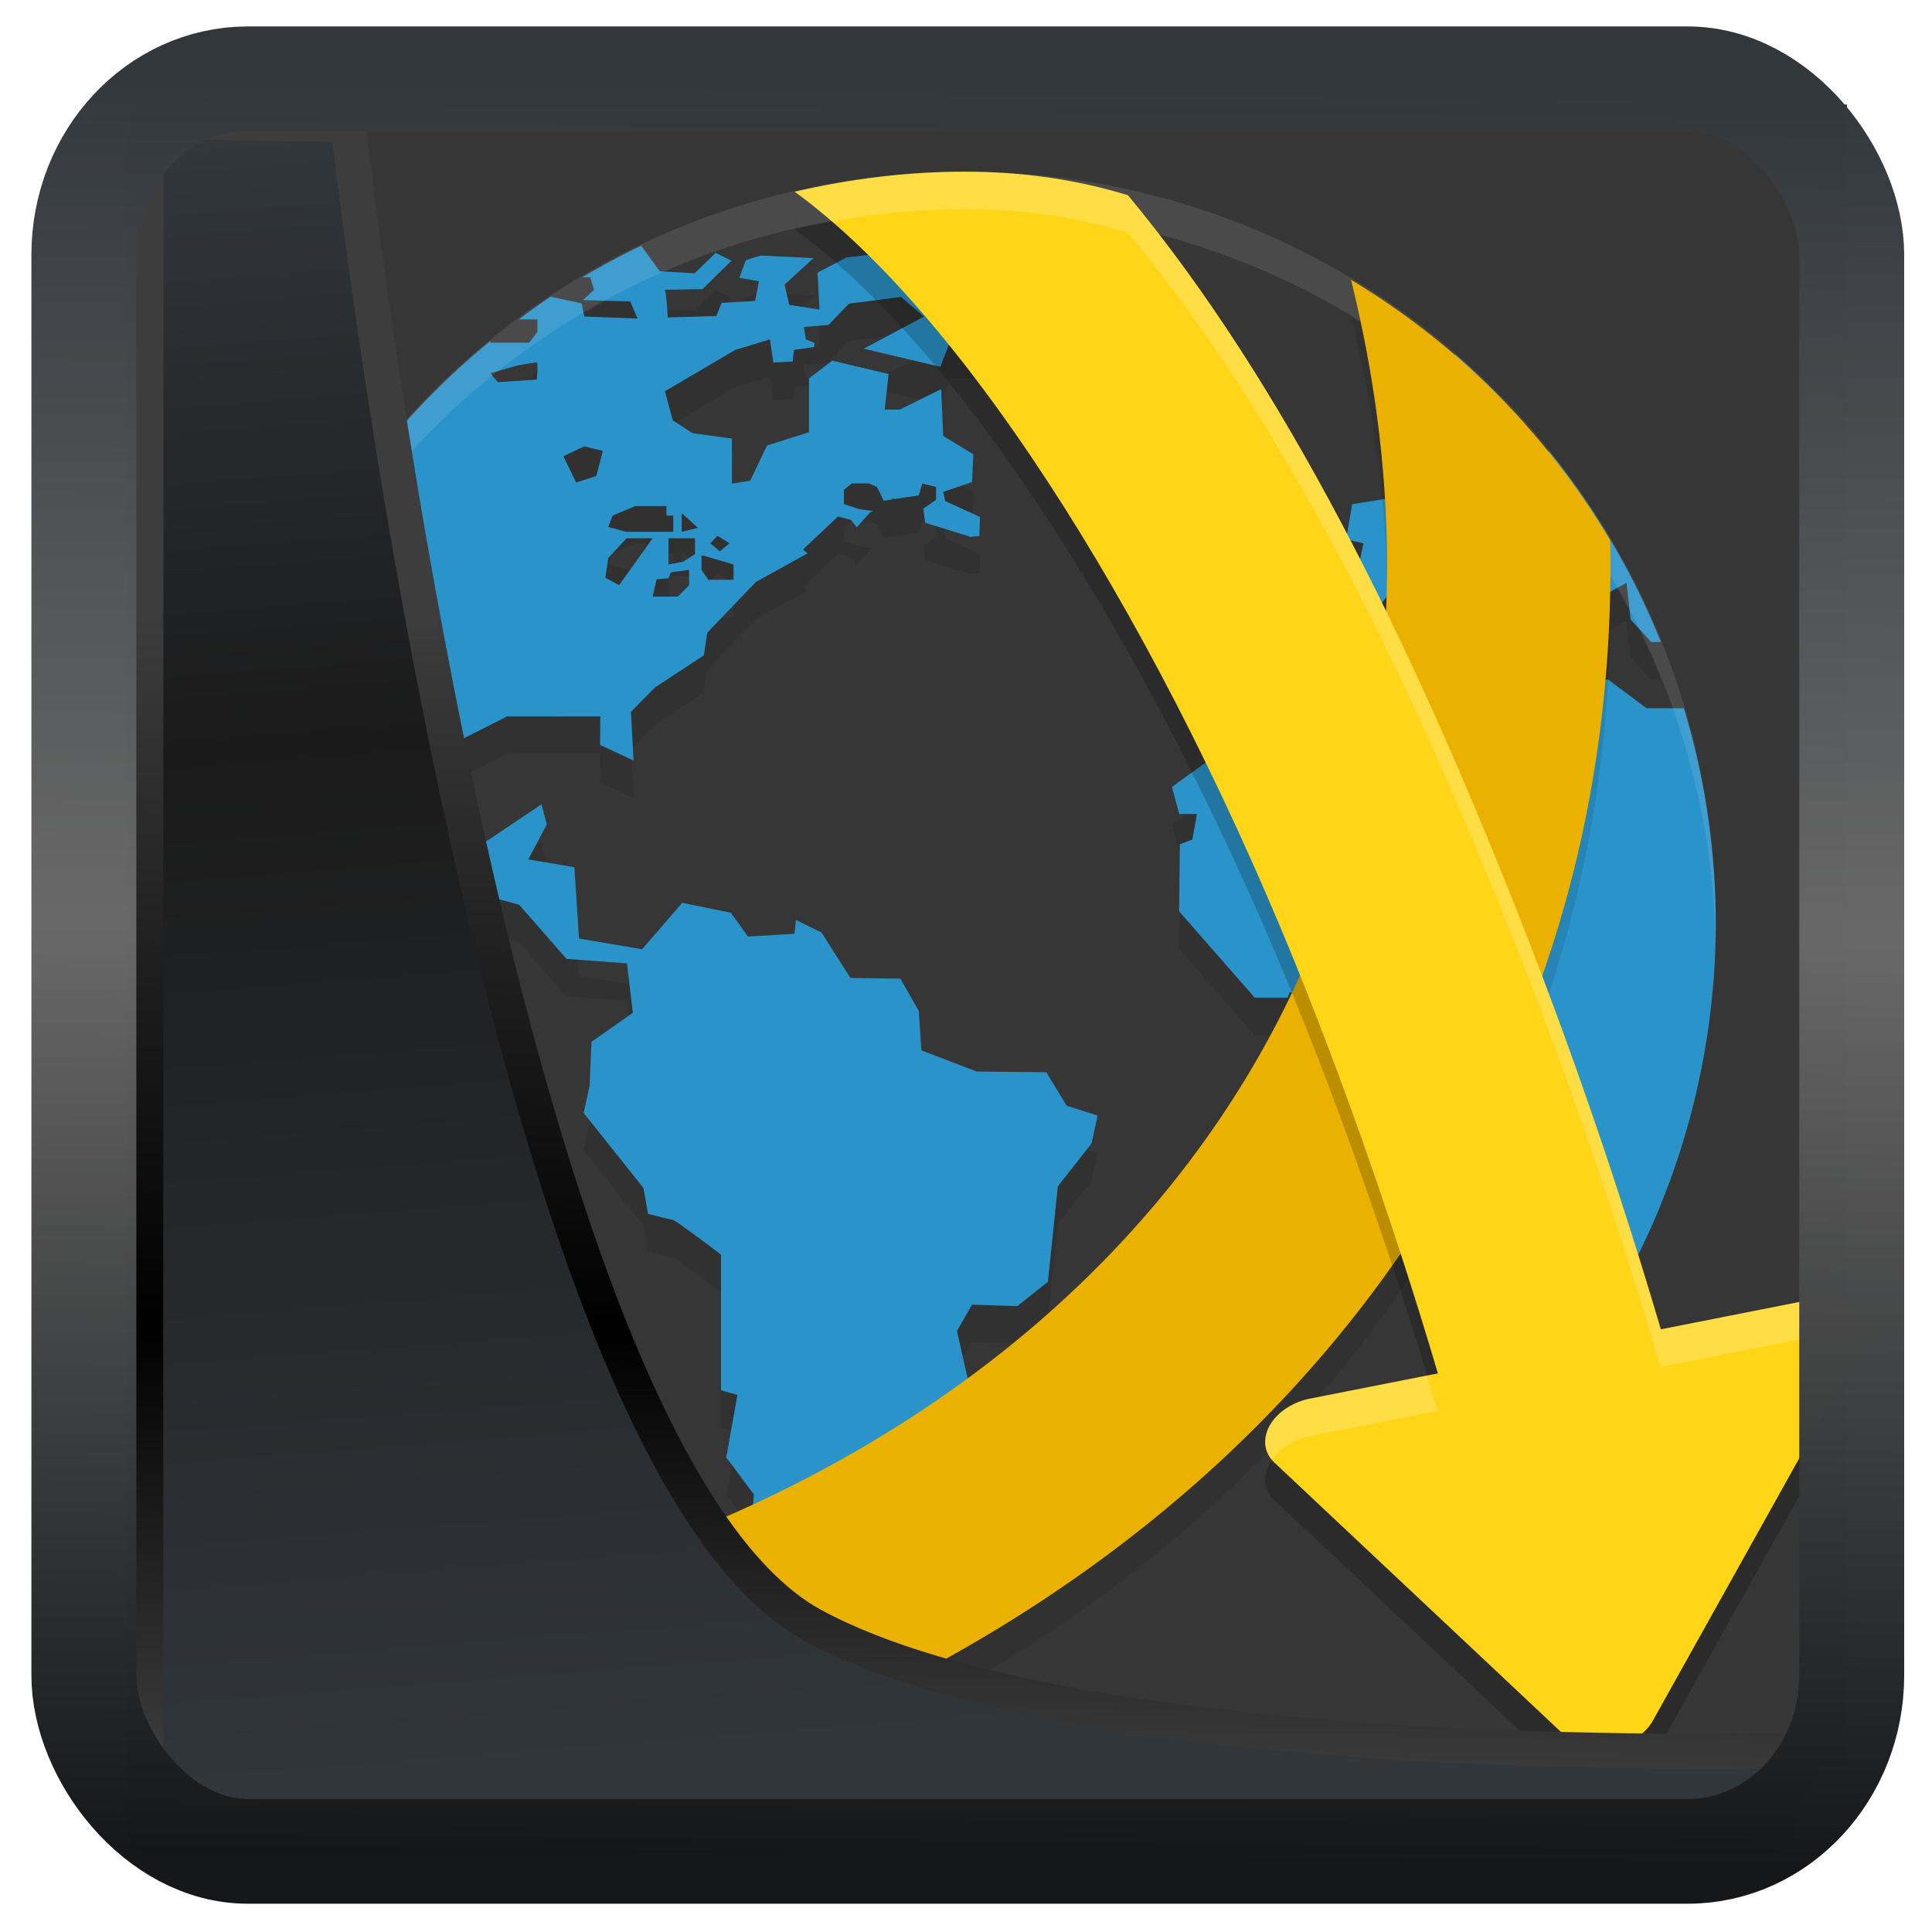 <?xml version="1.0" encoding="UTF-8" standalone="no"?>
<!-- Created with Inkscape (http://www.inkscape.org/) -->

<svg
   width="32"
   height="32"
   version="1.1"
   viewBox="0 0 32 32"
   id="svg22"
   xmlns:xlink="http://www.w3.org/1999/xlink"
   xmlns="http://www.w3.org/2000/svg"
   xmlns:svg="http://www.w3.org/2000/svg">
  <defs
     id="defs12">
    <linearGradient
       xlink:href="#linearGradient3487"
       id="linearGradient3403"
       gradientUnits="userSpaceOnUse"
       x1="6.949"
       y1="4.555"
       x2="11.215"
       y2="59.052" />
    <linearGradient
       id="linearGradient3487">
      <stop
         style="stop-color:#32373c;stop-opacity:1"
         offset="0"
         id="stop3481" />
      <stop
         id="stop3483"
         offset="0.368"
         style="stop-color:#1a1a1a;stop-opacity:1" />
      <stop
         style="stop-color:#31363b;stop-opacity:1"
         offset="1"
         id="stop3485" />
    </linearGradient>
    <linearGradient
       xlink:href="#linearGradient20604"
       id="linearGradient20558"
       gradientUnits="userSpaceOnUse"
       x1="25.802"
       y1="20.374"
       x2="25.111"
       y2="58.913" />
    <linearGradient
       id="linearGradient20604">
      <stop
         id="stop20598"
         offset="0"
         style="stop-color:#3d3d3d;stop-opacity:1" />
      <stop
         style="stop-color:#000000;stop-opacity:1"
         offset="0.618"
         id="stop20600" />
      <stop
         id="stop20602"
         offset="1"
         style="stop-color:#3d3d3d;stop-opacity:1" />
    </linearGradient>
    <filter
       style="color-interpolation-filters:sRGB"
       id="filter20720"
       x="-0.017"
       y="-0.016"
       width="1.034"
       height="1.033">
      <feGaussianBlur
         stdDeviation="0.147"
         id="feGaussianBlur20722" />
    </filter>
    <linearGradient
       gradientTransform="translate(0.361,-0.13)"
       xlink:href="#linearGradient4555"
       id="linearGradient4557"
       x1="43.5"
       y1="64.012"
       x2="44.142"
       y2="0.306"
       gradientUnits="userSpaceOnUse" />
    <linearGradient
       id="linearGradient4555">
      <stop
         style="stop-color:#141618;stop-opacity:1"
         offset="0"
         id="stop4551" />
      <stop
         id="stop4559"
         offset="0.518"
         style="stop-color:#686868;stop-opacity:1" />
      <stop
         style="stop-color:#31363b;stop-opacity:1"
         offset="1"
         id="stop4553" />
    </linearGradient>
    <filter
       style="color-interpolation-filters:sRGB"
       id="filter4601"
       x="-0.03"
       width="1.06"
       y="-0.03"
       height="1.06">
      <feGaussianBlur
         stdDeviation="0.015"
         id="feGaussianBlur4603" />
    </filter>
  </defs>
  <rect
     y="1.732"
     x="3.845"
     height="27.506"
     width="26.747"
     id="rect4539-1"
     style="opacity:1;fill:#363636;fill-opacity:1;stroke:none;stroke-width:0.496;stroke-linejoin:round;stroke-miterlimit:7.8;stroke-dasharray:none;stroke-opacity:0.995" />
  <g
     id="g11"
     transform="matrix(0.622,0,0,0.622,1.051,0.356)"
     style="display:inline">
    <path
       style="opacity:0.1"
       d="m 15.385,6.971 a 20,20 0 0 0 -1.564,0.84 h 0.205 l 0.104,0.334 -0.295,0.275 1.26,0.035 0.193,0.455 -1.418,-0.053 -0.07,-0.35 -0.826,-0.18 a 20,20 0 0 0 -0.846,0.605 h 0.494 v 0.33 l -0.217,0.289 H 11.369 V 9.51 A 20,20 0 0 0 5.131,18.436 l 0.109,0.053 v 1.67 l 0.838,1.436 0.684,0.105 0.088,-0.492 -0.807,-1.244 -0.156,-1.211 H 6.357 L 6.557,19.998 7.721,21.699 7.422,22.248 8.162,23.383 10,23.84 v -0.299 l 0.734,0.105 -0.068,0.525 0.576,0.105 0.893,0.244 1.26,1.439 1.611,0.121 0.156,1.316 -1.102,0.771 -0.051,1.176 -0.158,0.719 1.594,2 0.121,0.684 c 0,0 0.577,0.158 0.648,0.158 0.07,0 1.295,0.93 1.295,0.93 v 3.613 l 0.438,0.123 -0.297,1.666 0.734,0.982 -0.135,1.652 0.846,1.49 a 20,20 0 0 0 2.145,0.422 l -0.316,-0.268 0.053,-0.387 0.164,-0.473 0.035,-0.482 -0.623,-0.02 -0.314,-0.395 0.518,-0.5 0.07,-0.375 -0.578,-0.166 0.035,-0.35 0.822,-0.125 1.252,-0.604 0.42,-0.771 1.312,-1.684 -0.297,-1.316 0.402,-0.701 1.207,0.037 0.812,-0.646 0.264,-2.541 0.9,-1.146 0.158,-0.738 -0.822,-0.264 -0.543,-0.891 -1.855,-0.02 -1.471,-0.562 -0.068,-1.051 -0.492,-0.859 -1.33,-0.02 -0.768,-1.209 -0.684,-0.334 -0.035,0.367 -1.242,0.074 -0.455,-0.635 -1.295,-0.264 -1.068,1.236 -1.68,-0.285 -0.123,-1.898 -1.227,-0.209 0.492,-0.932 -0.141,-0.535 -1.611,1.08 -1.014,-0.123 -0.361,-0.795 0.221,-0.818 0.559,-1.031 1.287,-0.652 2.484,-0.002 -0.006,0.76 0.893,0.416 -0.07,-1.297 0.643,-0.65 1.299,-0.854 0.09,-0.602 1.295,-1.352 1.377,-0.764 -0.121,-0.102 0.932,-0.879 0.342,0.09 0.158,0.197 0.354,-0.395 0.086,-0.037 -0.387,-0.055 -0.395,-0.133 v -0.379 l 0.209,-0.17 h 0.459 l 0.211,0.092 0.182,0.369 0.225,-0.033 v -0.033 l 0.062,0.021 0.646,-0.098 0.092,-0.316 0.367,0.092 v 0.344 l -0.34,0.234 0.051,0.375 1.168,0.361 c 0,0 0.002,0.006 0.004,0.016 l 0.27,-0.023 0.018,-0.508 -0.928,-0.424 -0.053,-0.242 0.77,-0.264 0.033,-0.738 -0.803,-0.49 -0.053,-1.244 -1.104,0.543 h -0.402 l 0.105,-0.947 -1.5,-0.355 -0.621,0.471 v 1.434 l -1.117,0.355 -0.447,0.936 -0.486,0.078 v -1.197 l -1.049,-0.145 -0.525,-0.342 -0.211,-0.775 1.877,-1.102 0.918,-0.279 0.094,0.617 0.512,-0.025 0.039,-0.311 0.535,-0.078 L 20,9.561 19.77,9.465 19.717,9.135 20.375,9.08 l 0.396,-0.416 0.021,-0.029 0.006,0.002 0.121,-0.125 1.383,-0.176 0.611,0.521 -1.604,0.855 2.041,0.482 0.264,-0.684 h 0.893 L 24.822,8.916 24.193,8.758 V 8.004 L 22.215,7.125 20.85,7.283 20.08,7.688 l 0.053,0.982 -0.807,-0.123 -0.123,-0.543 0.771,-0.703 -1.4,-0.068 -0.402,0.121 -0.174,0.473 0.523,0.09 -0.104,0.525 -0.893,0.053 -0.139,0.35 -1.295,0.037 c 0,0 -0.036,-0.736 -0.088,-0.736 -0.052,10e-5 1.014,-0.018 1.014,-0.018 L 17.789,7.371 17.369,7.16 16.809,7.705 15.881,7.652 Z m 21.682,2.9 -0.637,0.25 -0.408,0.445 0.094,0.52 0.502,0.07 0.301,0.758 0.865,-0.35 0.143,1.012 h -0.26 l -0.711,-0.105 -0.787,0.133 -0.762,1.078 -1.09,0.172 -0.158,0.936 0.461,0.107 -0.133,0.602 -1.082,-0.217 -0.992,0.217 -0.211,0.553 0.172,1.162 0.582,0.273 0.977,-0.006 0.66,-0.059 0.201,-0.527 1.031,-1.342 0.68,0.139 0.668,-0.605 0.125,0.473 1.645,1.113 -0.201,0.27 -0.742,-0.039 0.285,0.404 0.457,0.1 0.533,-0.223 -0.012,-0.645 0.238,-0.119 -0.191,-0.203 -1.098,-0.613 -0.287,-0.814 h 0.912 l 0.291,0.289 0.785,0.68 0.033,0.82 0.814,0.867 0.303,-1.189 0.562,-0.309 0.105,0.973 0.551,0.605 0.256,-0.004 a 20,20 0 0 0 -2.969,-5.064 l -1.326,-0.012 -0.09,-0.301 0.789,-0.402 a 20,20 0 0 0 -1.875,-1.871 z m -24.463,0.207 c 0.039,0 0,0.459 0,0.459 l -1.037,0.066 -0.197,-0.236 0.734,-0.211 c 0,0 0.46,-0.078 0.5,-0.078 z m 1.262,2.236 0.498,0.119 -0.172,0.67 -0.539,0.172 -0.34,-0.699 z m 1.365,1.59 h 0.826 v 0.252 h 0.182 v 0.434 H 14.979 L 14.508,14.459 14.625,14.156 Z m 1.232,0.186 0.434,0.395 -0.434,0.105 z m 0.953,0.605 0.32,0.201 -0.258,0.213 -0.254,-0.213 z m -2.422,0.066 h 0.695 l -0.893,1.248 -0.367,-0.197 0.078,-0.525 z m 1.117,0 h 0.707 v 0.42 l -0.314,0.203 -0.393,0.074 z m 0.879,0.461 h 0.053 l 0.801,0.236 v 0.408 h -0.67 l -0.184,-0.266 z m -0.33,0.379 v 0.41 l -0.301,0.303 h -0.67 l 0.105,-0.459 0.316,-0.027 0.064,-0.158 z m 20.82,1.738 -2.363,0.184 -0.732,0.395 h -0.938 l -0.461,-0.047 -1.139,0.635 v 1.193 l -2.33,1.684 0.193,0.719 h 0.473 l -0.123,0.684 -0.332,0.123 -0.02,1.789 2.014,2.297 h 0.875 l 0.055,-0.139 h 1.574 l 0.453,-0.422 h 0.895 l 0.488,0.492 1.332,0.139 -0.176,1.773 1.477,2.613 -0.777,1.49 0.053,0.701 0.611,0.613 v 1.688 l 0.705,0.951 a 20,20 0 0 0 4.688,-12.381 20,20 0 0 0 -0.824,-5.227 H 42.156 l -1.023,-0.764 -1.076,0.105 v 0.658 h -0.342 l -0.367,-0.264 -1.867,-0.475 z"
       id="path2" />
    <path
       style="display:inline;fill:#2a94ca;fill-opacity:1"
       d="M 15.385,5.971 A 20,20 0 0 0 13.82,6.811 h 0.205 l 0.104,0.334 -0.295,0.275 1.26,0.035 0.193,0.455 -1.418,-0.053 -0.07,-0.35 -0.826,-0.18 a 20,20 0 0 0 -0.846,0.606 h 0.494 v 0.33 l -0.217,0.289 H 11.369 V 8.51 A 20,20 0 0 0 5.131,17.436 l 0.109,0.052 v 1.67 L 6.078,20.594 6.762,20.699 6.85,20.207 6.043,18.963 5.887,17.752 h 0.471 l 0.199,1.246 1.164,1.701 -0.299,0.549 0.74,1.135 L 10,22.84 v -0.299 l 0.734,0.105 -0.068,0.526 0.576,0.105 0.893,0.244 1.26,1.44 1.611,0.121 0.156,1.316 -1.101,0.772 -0.051,1.176 -0.158,0.718 1.593,2 0.121,0.684 c 0,0 0.578,0.158 0.649,0.158 0.07,0 1.295,0.93 1.295,0.93 v 3.613 l 0.437,0.123 -0.297,1.666 0.735,0.983 -0.135,1.652 0.971,1.711 1.238,1.082 a 20,20 0 0 0 0.066,0.012 l 1.198,0.021 0.121,-0.404 -0.92,-0.777 0.053,-0.387 0.164,-0.473 0.035,-0.482 -0.623,-0.02 -0.315,-0.394 0.518,-0.5 0.07,-0.375 -0.578,-0.166 0.035,-0.35 0.822,-0.125 1.252,-0.603 0.42,-0.772 1.313,-1.683 -0.297,-1.317 0.402,-0.701 1.207,0.037 0.813,-0.646 0.264,-2.541 0.9,-1.147 0.158,-0.738 -0.822,-0.264 -0.543,-0.891 -1.856,-0.019 -1.47,-0.563 -0.069,-1.05 -0.492,-0.86 -1.33,-0.019 -0.767,-1.209 -0.684,-0.334 -0.035,0.367 -1.242,0.074 -0.456,-0.635 -1.294,-0.263 -1.069,1.236 -1.679,-0.285 -0.124,-1.899 -1.226,-0.209 0.492,-0.931 -0.141,-0.535 -1.611,1.08 -1.014,-0.123 -0.361,-0.795 0.221,-0.819 0.558,-1.031 1.288,-0.652 2.484,-0.002 -0.006,0.76 0.893,0.416 -0.071,-1.297 0.643,-0.651 1.299,-0.853 0.09,-0.602 1.295,-1.351 1.376,-0.764 -0.121,-0.101 0.932,-0.879 0.342,0.089 0.158,0.198 0.354,-0.395 0.085,-0.037 -0.386,-0.055 -0.395,-0.132 v -0.379 l 0.209,-0.17 h 0.459 l 0.211,0.092 0.182,0.369 0.224,-0.033 v -0.034 l 0.063,0.022 0.646,-0.098 0.092,-0.316 0.367,0.092 v 0.343 l -0.34,0.235 0.051,0.375 1.168,0.361 c 0,0 0.002,0.006 0.004,0.016 l 0.27,-0.024 0.017,-0.508 -0.927,-0.423 -0.053,-0.243 0.769,-0.263 0.034,-0.739 -0.803,-0.49 -0.053,-1.244 -1.103,0.543 h -0.403 l 0.106,-0.947 -1.5,-0.355 -0.621,0.471 v 1.434 l -1.118,0.355 -0.447,0.936 -0.486,0.078 V 11.107 L 16.752,10.963 16.227,10.621 16.016,9.846 17.893,8.744 18.811,8.465 18.904,9.082 19.416,9.057 19.455,8.746 19.99,8.668 20,8.56 19.77,8.465 l -0.053,-0.33 0.658,-0.055 0.396,-0.416 0.022,-0.029 0.006,0.002 0.121,-0.125 1.383,-0.176 0.611,0.521 -1.603,0.856 2.041,0.482 0.263,-0.684 h 0.893 L 24.822,7.916 24.193,7.758 V 7.004 L 22.215,6.125 20.85,6.283 20.08,6.688 20.133,7.67 19.326,7.547 19.203,7.004 19.975,6.301 18.574,6.232 18.172,6.354 17.998,6.826 18.521,6.916 18.418,7.441 17.525,7.494 17.387,7.844 16.092,7.881 c 0,0 -0.036,-0.736 -0.088,-0.736 -0.052,10e-5 1.014,-0.018 1.014,-0.018 l 0.771,-0.756 -0.42,-0.211 -0.56,0.545 -0.928,-0.053 z m 21.681,2.9 -0.636,0.25 -0.409,0.445 0.094,0.52 0.502,0.07 0.301,0.758 0.865,-0.35 0.143,1.012 h -0.26 l -0.711,-0.105 -0.787,0.133 -0.762,1.078 -1.09,0.172 -0.158,0.935 0.461,0.107 -0.133,0.602 -1.082,-0.217 -0.992,0.217 -0.211,0.553 0.172,1.162 0.582,0.273 0.977,-0.006 0.66,-0.058 0.201,-0.527 1.031,-1.342 0.68,0.138 0.668,-0.605 0.125,0.473 1.644,1.113 -0.201,0.269 -0.742,-0.039 0.285,0.405 0.457,0.099 0.533,-0.222 -0.011,-0.645 0.238,-0.119 -0.191,-0.203 -1.098,-0.613 -0.287,-0.815 h 0.912 l 0.291,0.289 0.785,0.68 0.033,0.82 0.815,0.867 0.302,-1.189 0.563,-0.309 0.105,0.973 0.551,0.605 0.256,-0.004 a 20,20 0 0 0 -2.969,-5.064 l -1.326,-0.012 -0.09,-0.3 0.789,-0.403 A 20,20 0 0 0 37.066,8.871 Z m -24.462,0.207 c 0.039,0 0,0.459 0,0.459 l -1.038,0.066 -0.197,-0.236 0.735,-0.211 c 0,0 0.46,-0.078 0.5,-0.078 z m 1.261,2.236 0.498,0.12 -0.172,0.67 -0.539,0.171 -0.34,-0.699 z m 1.365,1.59 h 0.827 v 0.252 h 0.181 v 0.434 h -1.259 l -0.471,-0.131 0.117,-0.303 z m 1.233,0.186 0.433,0.394 -0.433,0.106 z m 0.953,0.605 0.32,0.201 -0.257,0.213 -0.254,-0.213 z m -2.422,0.067 h 0.695 l -0.892,1.248 -0.367,-0.198 0.078,-0.525 z m 1.117,0 h 0.707 v 0.42 l -0.314,0.203 -0.393,0.074 z m 0.879,0.461 h 0.053 l 0.801,0.236 v 0.408 h -0.67 L 16.99,14.602 Z m -0.33,0.379 v 0.41 l -0.301,0.302 h -0.67 l 0.106,-0.459 0.316,-0.027 0.065,-0.158 z m 20.82,1.738 -2.363,0.183 -0.732,0.395 h -0.938 l -0.461,-0.047 -1.138,0.635 v 1.193 l -2.33,1.684 0.193,0.719 h 0.473 l -0.123,0.683 -0.332,0.123 -0.02,1.789 2.014,2.297 h 0.875 l 0.054,-0.139 h 1.575 l 0.453,-0.421 h 0.894 l 0.488,0.492 1.333,0.138 -0.176,1.774 1.476,2.613 -0.777,1.49 0.053,0.702 0.611,0.613 v 1.687 l 0.805,1.084 v 0.739 A 20,20 0 0 0 44,24 20,20 0 0 0 43.15,18.287 h -0.994 l -1.023,-0.764 -1.076,0.106 v 0.658 H 39.715 L 39.348,18.023 37.48,17.549 Z"
       id="path3" />
    <path
       style="display:inline;opacity:0.1;fill:#ffffff"
       d="M 24,4 C 12.921,4 4.002,12.92 4.002,24 c 0,0.168 -0.004,0.333 0,0.5 C 4.266,13.654 13.089,5 24,5 c 10.911,0 19.734,8.654 19.998,19.5 0.004,-0.167 0,-0.332 0,-0.5 C 43.998,12.92 35.079,4 24,4 Z"
       id="path4" />
    <path
       style="display:inline;opacity:0.1"
       d="m 34.287,7.879 c 1.857,7.524 0.929,14.276 -2.031,19.9 -3.307,6.281 -9.27,11.257 -17.24,14.062 A 20,20 0 0 0 24,44 20,20 0 0 0 24.539,43.98 c 5.642,-3.358 10.135,-7.913 13.027,-13.406 2.478,-4.706 3.73,-10.051 3.623,-15.752 A 20,20 0 0 0 34.287,7.879 Z"
       id="path5" />
    <path
       style="display:inline;fill:#eab100"
       d="m 34.287,6.879 c 1.857,7.524 0.929,14.276 -2.031,19.9 -3.462,6.576 -9.829,11.727 -18.369,14.449 a 20,20 0 0 0 8.98,2.715 c 6.437,-3.423 11.525,-8.339 14.699,-14.369 2.478,-4.706 3.73,-10.051 3.623,-15.752 A 20,20 0 0 0 34.287,6.879 Z"
       id="path6" />
    <path
       style="display:inline;opacity:0.2"
       d="m 24,5 c -1.559,0 -3.071,0.196 -4.527,0.533 4.675,3.404 9.879,11.851 13.598,21.215 1.65,4.154 3.063,8.482 4.191,12.562 1.098,3.97 0.691,1.372 0.32,-0.051 l 5.674,-0.902 C 42.038,33.893 40.484,29.16 38.646,24.533 35.843,17.472 32.521,10.656 28.346,5.627 27.035,5.225 25.599,5 24,5 Z M 43.256,38.357 c 1.68,6.155 -0.265,-4.153 0,0 z"
       id="path7" />
    <path
       style="display:inline;fill:#ffd517"
       d="m 24,4 c -1.559,0 -3.071,0.196 -4.527,0.533 4.675,3.404 9.879,11.851 13.598,21.215 1.65,4.154 3.063,8.482 4.191,12.562 1.098,3.97 0.691,1.372 0.32,-0.051 l 5.674,-0.902 C 42.038,32.893 40.484,28.16 38.646,23.533 35.843,16.472 32.521,9.656 28.346,4.627 27.035,4.225 25.599,4 24,4 Z m 19.256,33.357 c 1.68,6.155 -0.265,-4.153 0,0 z"
       id="path8" />
    <path
       style="display:inline;opacity:0.2"
       d="m 46.935,35.001 a 0.989,1.348 74.339 0 0 -0.388,0.034 l -6.674,1.318 -6.674,1.318 a 0.989,1.348 74.339 0 0 -0.908,0.487 0.989,1.348 74.339 0 0 -0.044,1.218 l 3.896,3.661 3.896,3.663 a 0.989,1.348 74.339 0 0 2.285,-0.452 l 2.778,-4.979 2.779,-4.981 A 0.989,1.348 74.339 0 0 46.935,35.001 Z"
       id="path9" />
    <path
       style="display:inline;fill:#ffd517"
       d="m 46.935,34.001 a 0.989,1.348 74.339 0 0 -0.388,0.034 l -6.674,1.318 -6.674,1.318 a 0.989,1.348 74.339 0 0 -0.908,0.487 0.989,1.348 74.339 0 0 -0.044,1.218 l 3.896,3.661 3.896,3.663 a 0.989,1.348 74.339 0 0 2.285,-0.452 l 2.778,-4.979 2.779,-4.981 A 0.989,1.348 74.339 0 0 46.935,34.001 Z"
       id="path10" />
    <path
       style="display:inline;opacity:0.2;fill:#ffffff"
       d="m 24,4 c -1.559,0 -3.071,0.196 -4.527,0.533 0.328,0.239 0.66,0.51 0.992,0.797 C 21.613,5.12 22.791,5 24,5 c 1.599,0 3.035,0.225 4.346,0.627 4.176,5.029 7.497,11.845 10.301,18.906 1.495,3.765 2.789,7.592 3.881,11.295 l 4.02,-0.793 A 0.989,1.348 74.339 0 1 46.936,35 a 0.989,1.348 74.339 0 1 0.893,0.381 l 0.053,-0.094 A 0.989,1.348 74.339 0 0 46.936,34 0.989,1.348 74.339 0 0 46.547,34.035 l -4.02,0.793 C 41.436,31.125 40.141,27.298 38.646,23.533 35.843,16.472 32.521,9.656 28.346,4.627 27.035,4.225 25.599,4 24,4 Z m 12.303,32.057 -3.105,0.613 a 0.989,1.348 74.339 0 0 -0.908,0.488 0.989,1.348 74.339 0 0 -0.113,1.143 0.989,1.348 74.339 0 1 0.113,-0.143 0.989,1.348 74.339 0 1 0.908,-0.488 L 36.592,37 c -0.093,-0.312 -0.194,-0.629 -0.289,-0.943 z"
       id="path11" />
  </g>
  <path
     style="display:inline;mix-blend-mode:normal;fill:url(#linearGradient3403);fill-opacity:1;stroke:url(#linearGradient20558);stroke-width:1.162;stroke-linecap:butt;stroke-linejoin:round;stroke-miterlimit:4;stroke-dasharray:none;stroke-opacity:1;filter:url(#filter20720)"
     d="M 4.704,3.981 4.691,60.802 H 58.595 l 1.022,-2.866 c 0,0 -23.875,0.766 -32.844,-4.14 C 16.258,48.042 11.401,4.098 11.401,4.098 Z"
     id="path1686"
     transform="matrix(0.5,0,0,0.5,0.066,0.017)" />
  <rect
     style="display:inline;fill:none;fill-opacity:1;stroke:url(#linearGradient4557);stroke-width:3.714;stroke-linejoin:round;stroke-miterlimit:7.8;stroke-dasharray:none;stroke-opacity:0.995;filter:url(#filter4601)"
     id="rect4539"
     width="62.567"
     height="62.867"
     x="1.032"
     y="0.596"
     ry="6.245"
     rx="5.803"
     transform="matrix(0.468,0,0,0.467,0.906,1.027)" />
</svg>
